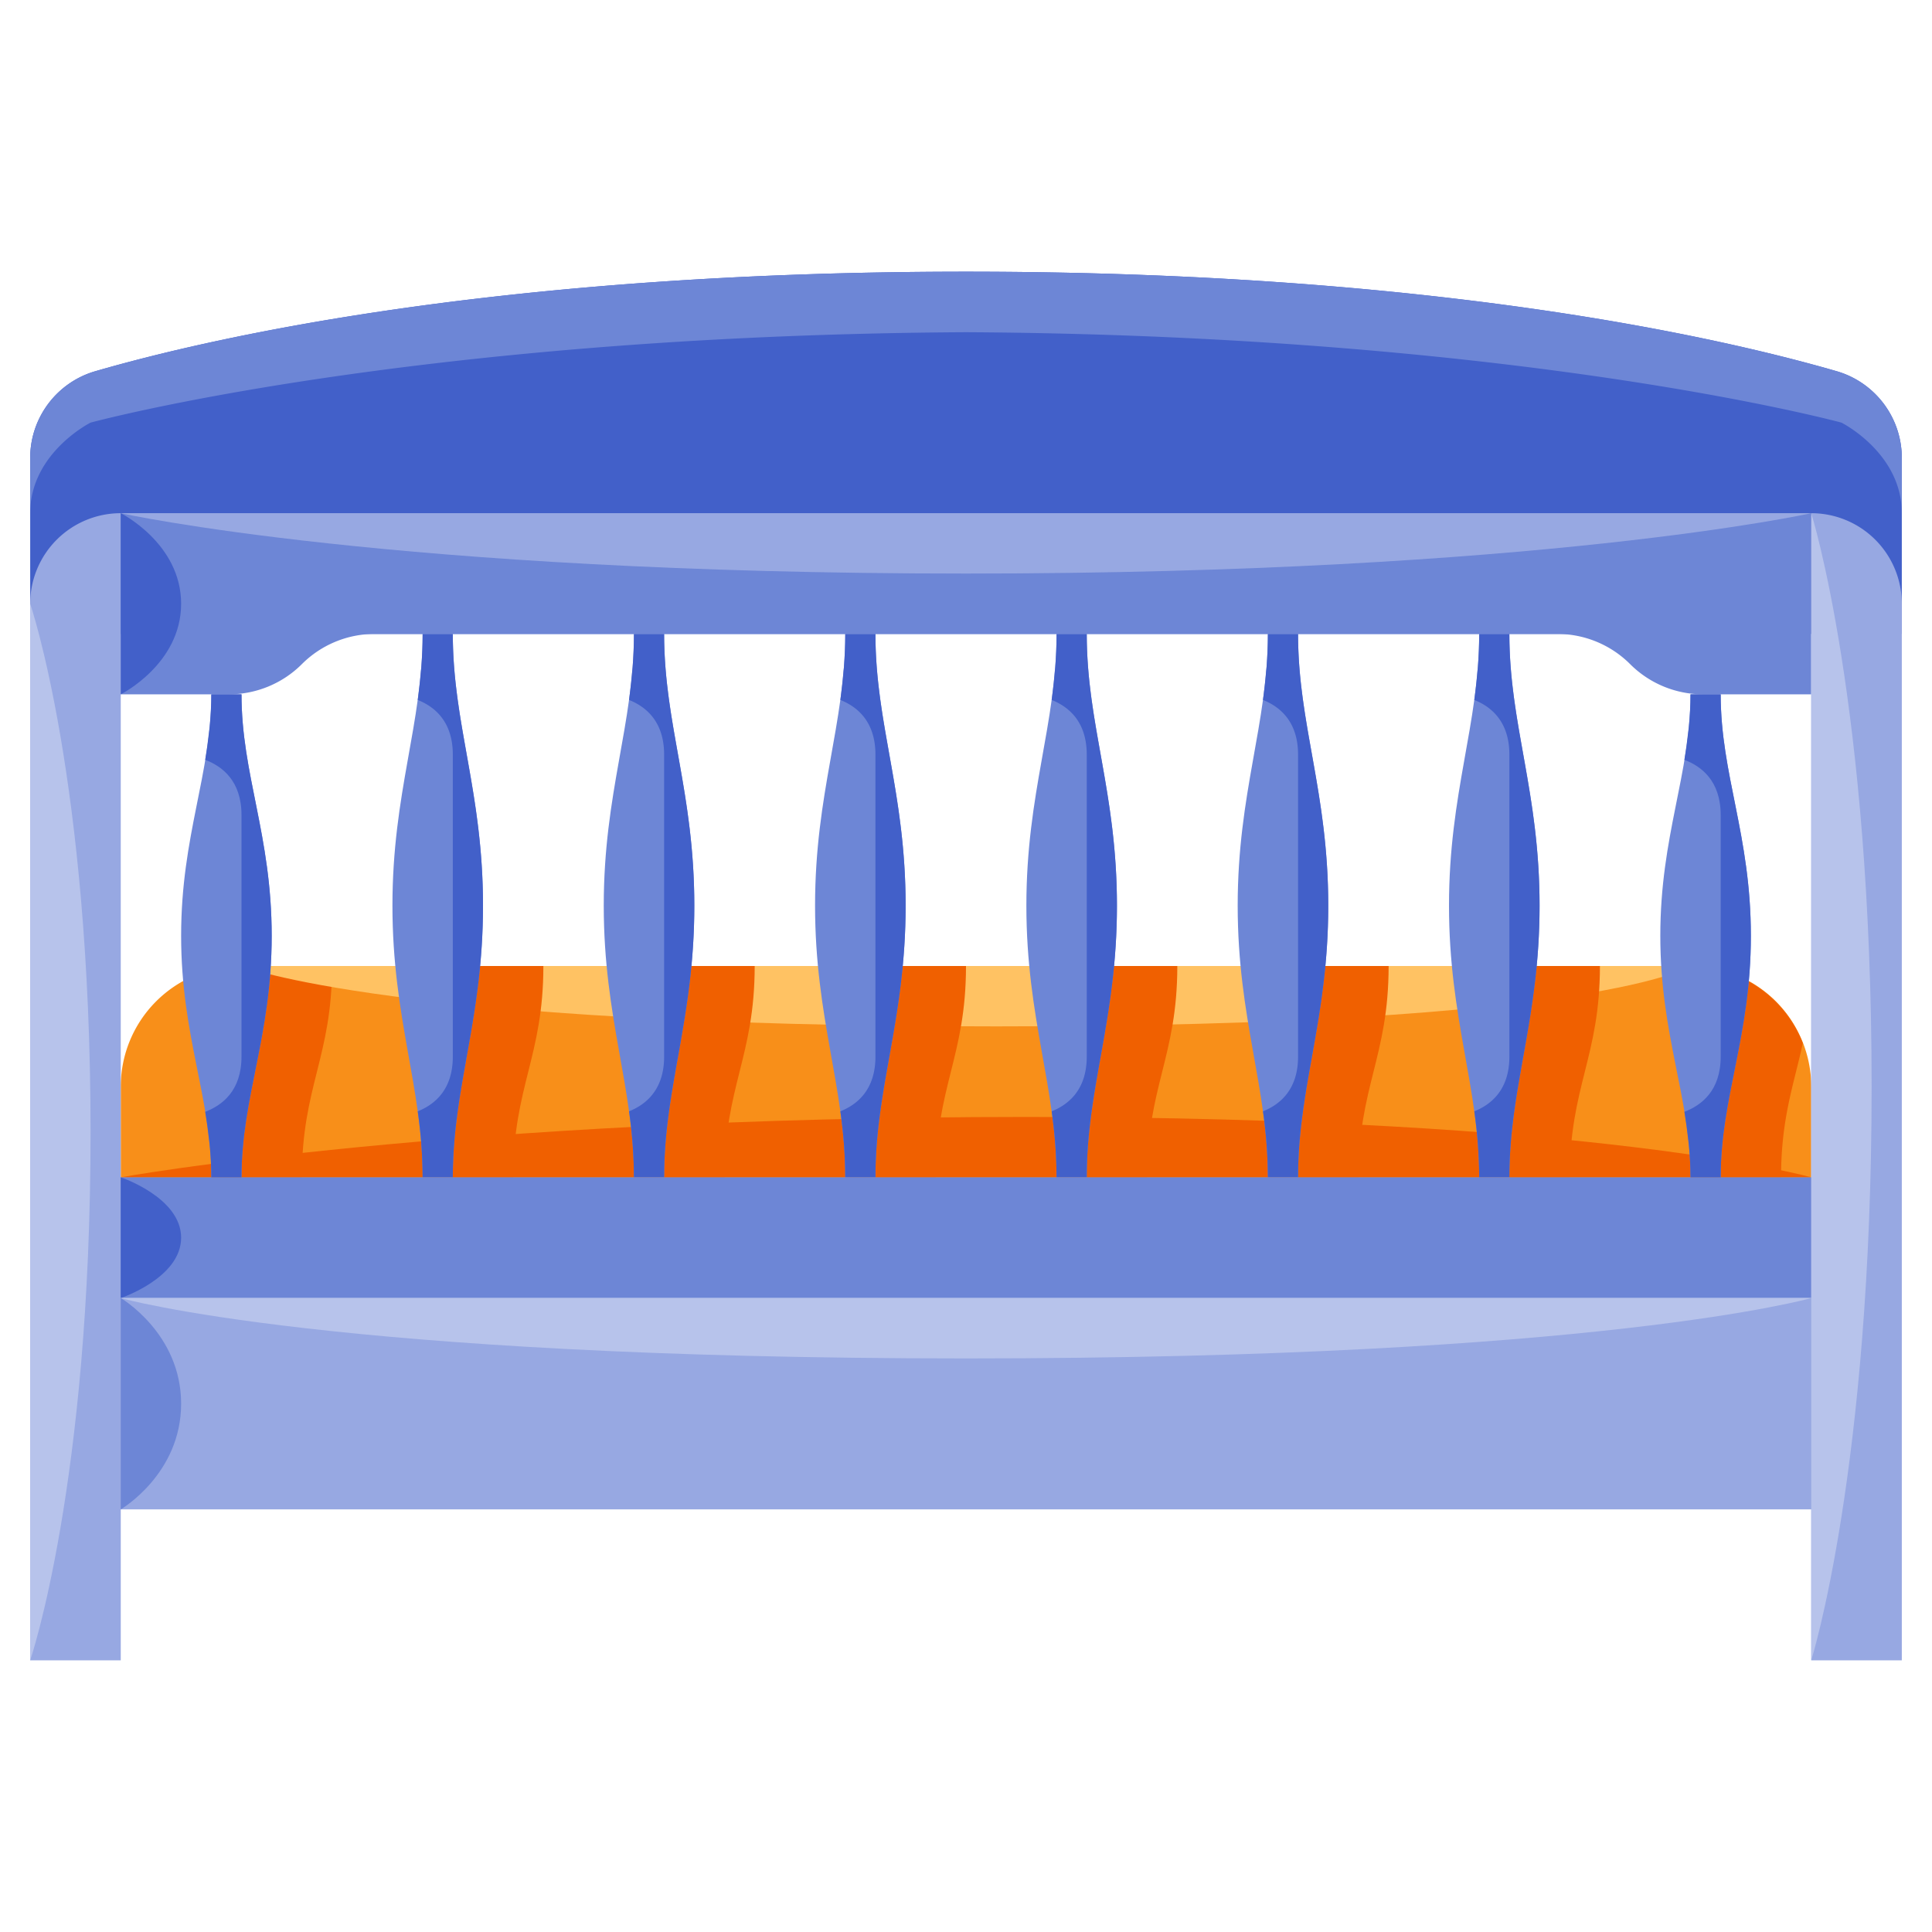 <svg height="512" viewBox="0 0 512 512" width="512" xmlns="http://www.w3.org/2000/svg"><g id="Infant_Bed" data-name="Infant Bed"><path d="m64 256h384a32 32 0 0 1 32 32v40a0 0 0 0 1 0 0h-448a0 0 0 0 1 0 0v-40a32 32 0 0 1 32-32z" fill="#f88f19"/><path d="m32 312s88-16 240-16 208 16 208 16z" fill="#f06000"/><path d="m88 256c0 24-8 32-8 56h-16v-56z" fill="#f06000"/><path d="m64 256s40 16 200 16 184-16 184-16z" fill="#ffc263"/><g fill="#f06000"><path d="m144 256c0 24-8 32-8 56h-16v-56z"/><path d="m200 256c0 24-8 32-8 56h-16v-56z"/><path d="m256 256c0 24-8 32-8 56h-16v-56z"/><path d="m312 256c0 24-8 32-8 56h-16v-56z"/><path d="m368 256c0 24-8 32-8 56h-16v-56z"/><path d="m424 256c0 24-8 32-8 56h-16v-56z"/><path d="m456 257.131v54.869h16c0-15.695 3.397-24.595 5.766-35.554a31.926 31.926 0 0 0 -21.766-19.315z"/></g><path d="m256 72c-123.151 0-199.01 17.193-230.74 26.374a23.928 23.928 0 0 0 -17.26 23.041v46.585h496v-46.585a23.928 23.928 0 0 0 -17.26-23.041c-31.73-9.181-107.589-26.374-230.74-26.374z" fill="#4260c9"/><path d="m232 168h-8c0 24-8 42-8 72s8 48 8 72h8c0-24 8-42 8-72s-8-48-8-72z" fill="#6d86d6"/><path d="m288 168h-8c0 24-8 42-8 72s8 48 8 72h8c0-24 8-42 8-72s-8-48-8-72z" fill="#6d86d6"/><path d="m344 168h-8c0 24-8 42-8 72s8 48 8 72h8c0-24 8-42 8-72s-8-48-8-72z" fill="#6d86d6"/><path d="m400 168h-8c0 24-8 42-8 72s8 48 8 72h8c0-24 8-42 8-72s-8-48-8-72z" fill="#6d86d6"/><path d="m456 184h-8c0 21.333-8 37.333-8 64s8 42.667 8 64h8c0-21.333 8-37.333 8-64s-8-42.667-8-64z" fill="#6d86d6"/><path d="m176 168h-8c0 24-8 42-8 72s8 48 8 72h8c0-24 8-42 8-72s-8-48-8-72z" fill="#6d86d6"/><path d="m120 168h-8c0 24-8 42-8 72s8 48 8 72h8c0-24 8-42 8-72s-8-48-8-72z" fill="#6d86d6"/><path d="m120 168h-8c0 3.049-.133 5.999-.358 8.891-.031.389-.09.761-.124 1.148-.219 2.51-.481 4.995-.818 7.446l-0.0.003c4.389 1.757 9.301 5.626 9.301 14.512v80c0 8.886-4.913 12.755-9.301 14.512a126.814 126.814 0 0 1 1.301 17.488h8c0-24 8-42 8-72s-8-48-8-72z" fill="#4260c9"/><path d="m176 168h-8c0 3.049-.133 5.999-.358 8.891-.031.389-.09.761-.124 1.148-.219 2.51-.481 4.995-.818 7.446l-0.0.003c4.389 1.757 9.301 5.626 9.301 14.512v80c0 8.886-4.913 12.755-9.301 14.512a126.814 126.814 0 0 1 1.301 17.488h8c0-24 8-42 8-72s-8-48-8-72z" fill="#4260c9"/><path d="m232 168h-8c0 3.049-.133 5.999-.358 8.891-.031.389-.09.761-.124 1.148-.219 2.51-.481 4.995-.818 7.446l-0.0.003c4.389 1.757 9.301 5.626 9.301 14.512v80c0 8.886-4.913 12.755-9.301 14.512a126.814 126.814 0 0 1 1.301 17.488h8c0-24 8-42 8-72s-8-48-8-72z" fill="#4260c9"/><path d="m288 168h-8c0 3.049-.133 5.999-.358 8.891-.031.389-.09.761-.124 1.148-.219 2.51-.481 4.995-.818 7.446l-0.0.003c4.389 1.757 9.301 5.626 9.301 14.512v80c0 8.886-4.913 12.755-9.301 14.512a126.814 126.814 0 0 1 1.301 17.488h8c0-24 8-42 8-72s-8-48-8-72z" fill="#4260c9"/><path d="m344 168h-8c0 3.049-.133 5.999-.358 8.891-.031.389-.09.761-.124 1.148-.219 2.51-.481 4.995-.818 7.446l-0.0.003c4.389 1.757 9.301 5.626 9.301 14.512v80c0 8.886-4.913 12.755-9.301 14.512a126.814 126.814 0 0 1 1.301 17.488h8c0-24 8-42 8-72s-8-48-8-72z" fill="#4260c9"/><path d="m400 168h-8c0 3.049-.133 5.999-.358 8.891-.031.389-.09.761-.124 1.148-.219 2.51-.481 4.995-.818 7.446l-0.0.003c4.389 1.757 9.301 5.626 9.301 14.512v80c0 8.886-4.913 12.755-9.301 14.512a126.814 126.814 0 0 1 1.301 17.488h8c0-24 8-42 8-72s-8-48-8-72z" fill="#4260c9"/><path d="m64 184h-8c0 21.333-8 37.333-8 64s8 42.667 8 64h8c0-21.333 8-37.333 8-64s-8-42.667-8-64z" fill="#6d86d6"/><path d="m24 344h464v56h-464z" fill="#97a8e2"/><path d="m32 136v48s16.859 0 28.687 0a27.312 27.312 0 0 0 19.313-8 27.315 27.315 0 0 1 19.314-8h313.372a27.315 27.315 0 0 1 19.314 8 27.312 27.312 0 0 0 19.313 8c11.828 0 28.687-0 28.687-0v-48z" fill="#6d86d6"/><path d="m24 312h464v32h-464z" fill="#6d86d6"/><path d="m32 136a0 0 0 0 1 0 0v304a0 0 0 0 1 0 0h-24a0 0 0 0 1 0 0v-280a24 24 0 0 1 24-24z" fill="#97a8e2"/><path d="m504 440h-24v-304a24 24 0 0 1 24 24z" fill="#97a8e2"/><path d="m32 136s16 8 16 24-16 24-16 24z" fill="#4260c9"/><path d="m32 312s16 5.333 16 16-16 16-16 16z" fill="#4260c9"/><path d="m32 344s16 9.333 16 28-16 28-16 28z" fill="#6d86d6"/><path d="m480 136s16 50.667 16 152-16 152-16 152z" fill="#b7c3eb"/><path d="m8 160s16 46.667 16 140-16 140-16 140z" fill="#b7c3eb"/><path d="m64 184h-8c0 2.969-.18 5.823-.447 8.629-.044.45-.113.889-.162 1.336q-.404 3.738-1.01 7.397c4.465 1.691 9.619 5.535 9.619 14.637v64c0 9.102-5.154 12.946-9.619 14.637q.609 3.656 1.01 7.397c.049.447.118.887.162 1.336.267 2.806.447 5.66.447 8.629h8c0-21.334 8-37.334 8-64 0-26.667-8-42.667-8-64z" fill="#4260c9"/><path d="m456 184h-8c0 2.969-.18 5.823-.447 8.629-.044.45-.113.889-.162 1.336q-.404 3.738-1.01 7.397c4.465 1.691 9.619 5.535 9.619 14.637v64c0 9.102-5.154 12.946-9.619 14.637q.609 3.656 1.01 7.397c.049.447.118.887.162 1.336.267 2.806.447 5.66.447 8.629h8c0-21.334 8-37.334 8-64 0-26.667-8-42.667-8-64z" fill="#4260c9"/><path d="m32 136s72 16 224 16 224-16 224-16z" fill="#97a8e2"/><path d="m32 344s56 16 224 16 224-16 224-16z" fill="#b7c3eb"/><path d="m486.74 98.375c-31.73-9.181-107.589-26.375-230.74-26.375s-199.01 17.193-230.74 26.375a23.928 23.928 0 0 0 -17.26 23.04v14.585c0-16 16-24 16-24s84.945-23.138 232-23.961c147.055.823 232 23.961 232 23.961s16 8 16 24v-14.585a23.928 23.928 0 0 0 -17.26-23.04z" fill="#6d86d6"/></g></svg>